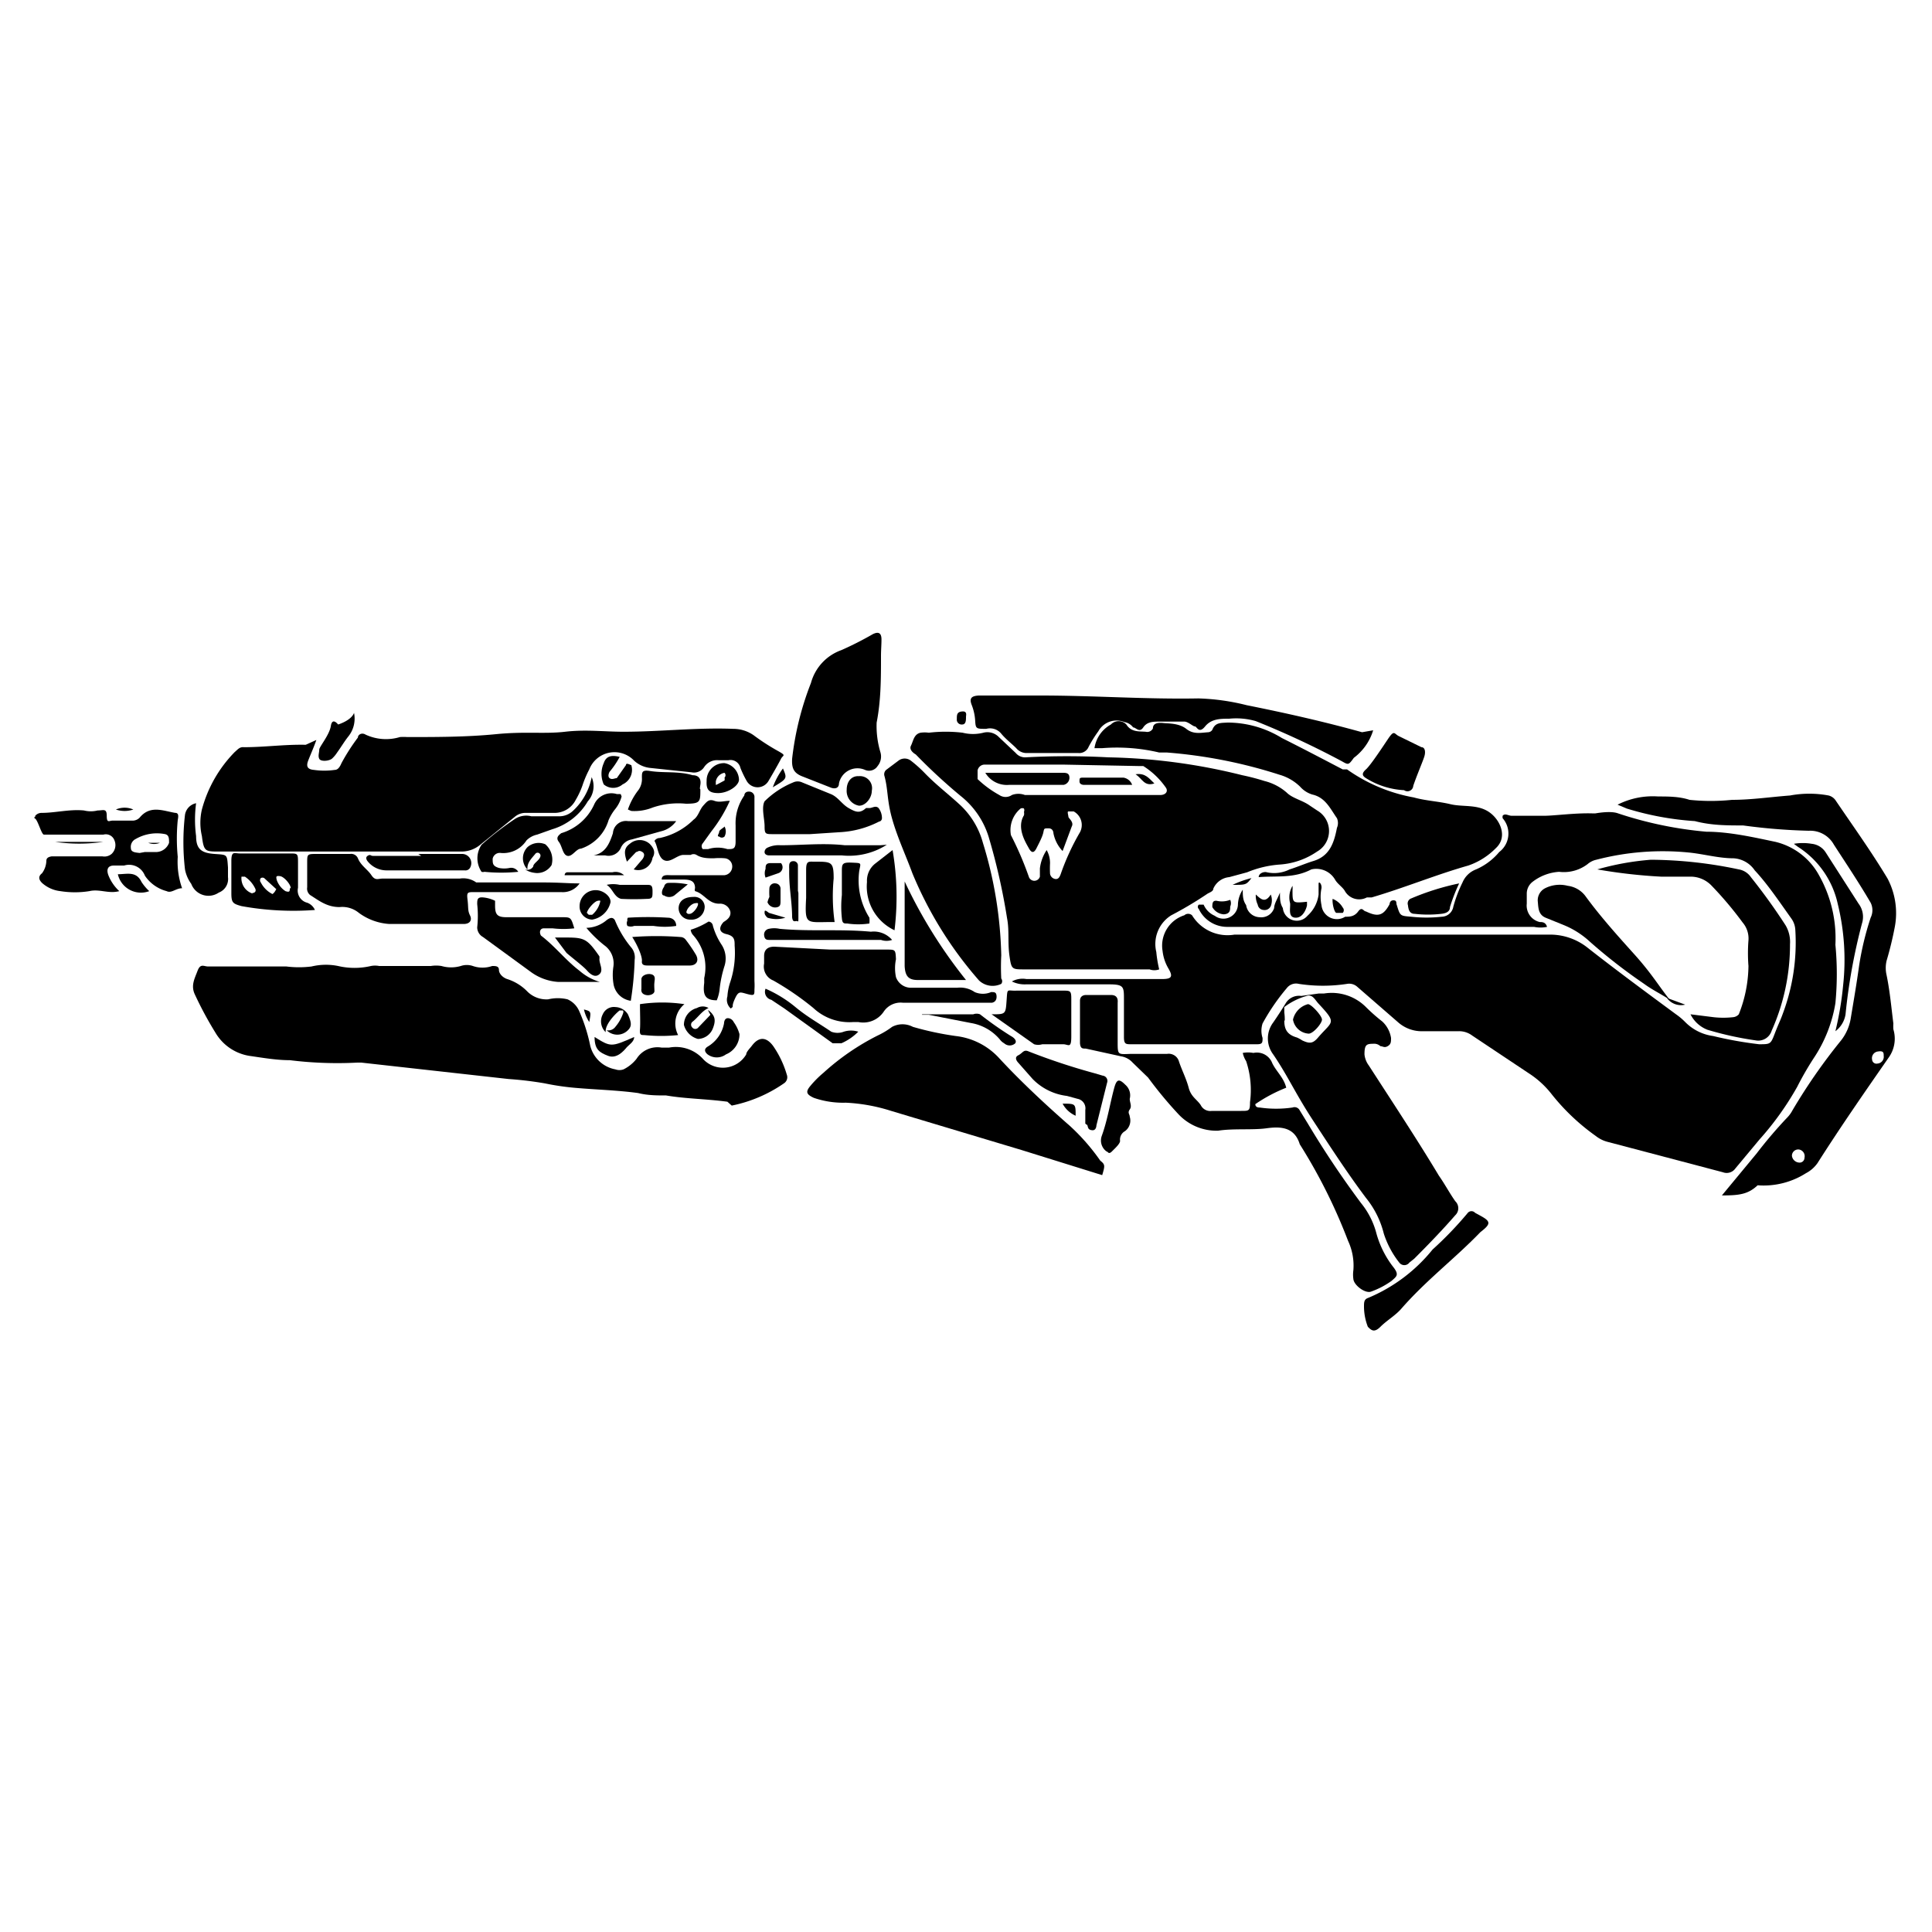 <svg xmlns="http://www.w3.org/2000/svg" class="HeroAbility-icon HeroAbility-icon--hoverState" viewBox="0 0 40 40" preserveAspectRatio="xMidYMid meet"><g id="_Group_4" data-name="&lt;Group&gt;"><path id="_Path_4" data-name="&lt;Path&gt;" d="M20.95,20.32a.46.46,0,0,1,.3-.05h2.81c.2,0,.23-.05.13-.22a.91.91,0,0,1-.12-.36.66.66,0,0,1,.45-.74.12.12,0,0,1,.16,0l0,0a.86.86,0,0,0,.88.4c.94,0,1.89,0,2.84,0,1.23,0,2.46,0,3.69,0a1.25,1.25,0,0,1,.79.28c.6.47,1.21.92,1.82,1.37a1.34,1.34,0,0,1,.19.16,1,1,0,0,0,.58.29,8,8,0,0,0,.95.17c.23,0,.24,0,.32-.21s.12-.28.17-.42a4.19,4.19,0,0,0,.26-1.74.44.44,0,0,0-.08-.23c-.25-.35-.49-.71-.76-1a.57.57,0,0,0-.44-.25c-.31,0-.62-.09-.93-.12a5.46,5.46,0,0,0-1.91.15.41.41,0,0,0-.18.09.81.81,0,0,1-.59.16,1,1,0,0,0-.54.2.31.31,0,0,0-.13.26c0,.07,0,.13,0,.2a.35.35,0,0,0,.27.38c.05,0,.12,0,.15.1a.67.67,0,0,1-.27,0H29.55c-1.38,0-2.77,0-4.15,0a.65.65,0,0,1-.58-.37.06.06,0,0,1,0-.09s.08,0,.1,0a.44.44,0,0,0,.23.23.3.3,0,0,0,.48-.23.59.59,0,0,1,.1-.31c0,.12,0,.22.07.32a.29.29,0,0,0,.28.25.28.28,0,0,0,.3-.19c0-.09.07-.19.12-.32,0,.13,0,.22.06.32a.29.29,0,0,0,.51.16.71.71,0,0,0,.23-.44c0-.07,0-.15,0-.22s.07,0,.06.09a.85.85,0,0,0,0,.35.32.32,0,0,0,.49.24c.09,0,.19,0,.27-.11s.11,0,.16,0c.25.12.36.09.49-.15,0,0,0-.08.08-.08s.05.06.07.1c.07.23.07.22.3.24a2.89,2.89,0,0,0,.63,0,.25.25,0,0,0,.24-.21,2.77,2.77,0,0,1,.19-.5.49.49,0,0,1,.28-.27,1.3,1.3,0,0,0,.48-.36.48.48,0,0,0,.07-.7.25.25,0,0,1,0-.05c.05-.06.12,0,.19,0,.22,0,.44,0,.66,0s.64-.06,1-.05c0,0,.06,0,.07,0s.31-.06.47,0a8,8,0,0,0,1.83.38c.48,0,1,.12,1.43.21a1.4,1.4,0,0,1,.9.69A2.66,2.66,0,0,1,38,19.56a6.32,6.32,0,0,1,0,1.21,2.88,2.88,0,0,1-.45,1.14,6.33,6.33,0,0,0-.34.59,6.12,6.12,0,0,1-.78,1.09l-.5.6a.22.22,0,0,1-.26.08l-2.39-.63a.66.66,0,0,1-.24-.12,4.45,4.45,0,0,1-.91-.86,1.92,1.92,0,0,0-.48-.44l-1.17-.78a.45.45,0,0,0-.28-.09c-.24,0-.49,0-.73,0a.74.74,0,0,1-.53-.19l-.84-.73a.25.25,0,0,0-.21-.06,3.28,3.28,0,0,1-1,0,.24.24,0,0,0-.25.09,4.33,4.33,0,0,0-.5.73.49.49,0,0,0,0,.3c0,.09,0,.13-.11.13H23.42c-.11,0-.15,0-.15-.15,0-.26,0-.52,0-.78s0-.31-.31-.31H21.24A.6.6,0,0,1,20.95,20.32Z"/><path id="_Compound_Path_4" data-name="&lt;Compound Path&gt;" d="M24,20.07a.29.29,0,0,1-.2,0H21.21c-.26,0-.27,0-.31-.28s0-.52-.05-.78a13,13,0,0,0-.38-1.68,1.73,1.73,0,0,0-.58-.85,11.66,11.66,0,0,1-.93-.86s-.15-.08-.1-.18.06-.24.2-.27a.62.62,0,0,1,.17,0,3,3,0,0,1,.7,0,.88.88,0,0,0,.43,0,.33.33,0,0,1,.32.09l.35.33a.25.25,0,0,0,.2.09,16.07,16.07,0,0,1,1.72,0,12.28,12.28,0,0,1,2.77.37,4.63,4.63,0,0,1,.46.12,1.1,1.1,0,0,1,.46.24c.12.12.33.16.48.27l.15.1a.49.49,0,0,1,0,.85,1.55,1.55,0,0,1-.78.27,2.16,2.16,0,0,0-.67.16l-.37.1a.4.4,0,0,0-.33.24c0,.06-.09.08-.13.11a7.78,7.78,0,0,1-.74.44.7.7,0,0,0-.31.76A2.5,2.5,0,0,0,24,20.07Zm-2-4.24H20.39a.15.15,0,0,0-.15.12c0,.07,0,.13,0,.18a2.13,2.13,0,0,0,.45.33.23.23,0,0,0,.26,0,.38.38,0,0,1,.27,0h1.64c.39,0,.77,0,1.16,0,.11,0,.17-.07.12-.15a1.62,1.62,0,0,0-.47-.45s-.06,0-.1,0Zm0,1.79a.74.74,0,0,1-.19-.37s0-.1-.1-.1-.09,0-.11.09-.09.22-.14.32-.1.11-.16,0-.26-.42-.1-.68a.16.16,0,0,0,0-.07.09.09,0,0,0,0-.07.08.08,0,0,0-.07,0,.58.58,0,0,0-.2.55,6.83,6.83,0,0,1,.37.86.12.12,0,0,0,.23,0c0-.06,0-.12,0-.17a.87.87,0,0,1,.14-.38.55.55,0,0,1,.07.27,2.23,2.23,0,0,0,0,.22.13.13,0,0,0,.12.11c.06,0,.08-.05.1-.1a4.89,4.89,0,0,1,.4-.87.32.32,0,0,0-.13-.43s-.08,0-.11,0,0,.08,0,.11.12.11.07.2Z"/><path id="_Path_5" data-name="&lt;Path&gt;" d="M15.06,22.81c-.45-.06-.86-.06-1.27-.13-.19,0-.38,0-.58-.05-.44-.06-.89-.07-1.33-.11a5.29,5.29,0,0,1-.6-.09,7.33,7.33,0,0,0-.75-.09L7.48,22H7.4A8,8,0,0,1,6,21.95c-.28,0-.56-.05-.84-.09a1,1,0,0,1-.7-.48,7.5,7.5,0,0,1-.43-.8c-.08-.18,0-.32.06-.48s.13-.09.22-.09H5.93a2.1,2.1,0,0,0,.52,0A1.27,1.27,0,0,1,7,20a1.5,1.5,0,0,0,.68,0,.45.45,0,0,1,.17,0l.07,0c.32,0,.65,0,1,0a.69.69,0,0,1,.22,0,.72.72,0,0,0,.4,0,.39.39,0,0,1,.25,0,.61.61,0,0,0,.4,0c.07,0,.14,0,.14.08s.08.16.17.19a1,1,0,0,1,.42.26.56.56,0,0,0,.43.16.86.86,0,0,1,.4,0,.47.47,0,0,1,.24.24,3.47,3.47,0,0,1,.23.72.66.66,0,0,0,.52.49.25.25,0,0,0,.17,0,.79.79,0,0,0,.27-.22.51.51,0,0,1,.52-.23h.15a.76.76,0,0,1,.71.24.56.56,0,0,0,.89-.1c0-.05.07-.12.11-.17.16-.22.32-.18.45,0a2.05,2.05,0,0,1,.28.59.15.15,0,0,1-.06.18,2.9,2.9,0,0,1-1.08.46Z"/><path id="_Path_6" data-name="&lt;Path&gt;" d="M6.55,15.32c-.06.17-.12.3-.17.43s0,.18.12.19a1.5,1.5,0,0,0,.43,0c.07,0,.11-.07.14-.14a4.14,4.14,0,0,1,.34-.53c0-.06.08-.11.16-.06a1,1,0,0,0,.71.05,1,1,0,0,1,.15,0c.61,0,1.23,0,1.84-.06s1,0,1.43-.05.81,0,1.21,0c.76,0,1.51-.09,2.27-.06a.74.74,0,0,1,.42.13c.16.12.33.23.51.33s.1.08.06.16-.17.31-.26.46a.26.26,0,0,1-.45,0,2.12,2.12,0,0,1-.13-.27.21.21,0,0,0-.25-.16h-.2a.32.32,0,0,0-.3.14.25.25,0,0,1-.26.11l-.85-.09a.58.58,0,0,1-.34-.15.56.56,0,0,0-.93.18,2.14,2.14,0,0,0-.14.33,1.67,1.67,0,0,1-.14.3.49.49,0,0,1-.45.27h-.58a.34.34,0,0,0-.23.08l-.73.59a.61.61,0,0,1-.4.13h-5c-.28,0-.31,0-.35-.32a1.21,1.21,0,0,1,0-.55,2.69,2.69,0,0,1,.68-1.19c.06-.05.1-.11.19-.1.43,0,.85-.06,1.28-.05Z"/><path id="_Compound_Path_5" data-name="&lt;Compound Path&gt;" d="M35.65,24.75l.72-.87a9.21,9.21,0,0,1,.64-.75.64.64,0,0,0,.1-.14,11.83,11.83,0,0,1,1-1.44,1,1,0,0,0,.21-.48c.06-.36.12-.71.17-1.07a6.08,6.08,0,0,1,.24-1,.35.35,0,0,0,0-.31c-.24-.41-.5-.8-.76-1.2a.56.56,0,0,0-.52-.29,12.2,12.2,0,0,1-1.36-.11c-.33,0-.66,0-1-.09a6.13,6.13,0,0,1-1.41-.26l-.19-.08a1.61,1.61,0,0,1,.84-.17c.21,0,.44,0,.65.07a4.26,4.26,0,0,0,.88,0c.4,0,.8-.06,1.2-.09a2.17,2.17,0,0,1,.8,0,.25.25,0,0,1,.15.11c.36.53.74,1.06,1.07,1.61a1.54,1.54,0,0,1,.15,1,7.17,7.17,0,0,1-.17.7.65.65,0,0,0,0,.3c.07.34.1.69.14,1a.9.9,0,0,0,0,.12.67.67,0,0,1-.1.59c-.5.72-1,1.44-1.47,2.18a.67.67,0,0,1-.24.21,1.63,1.63,0,0,1-1,.25C36.19,24.73,36,24.75,35.65,24.75Zm1.6-.68a.1.1,0,0,0,.11-.1.14.14,0,0,0-.11-.17.13.13,0,0,0-.15.13A.16.16,0,0,0,37.25,24.07ZM39,21.86c0-.06,0-.11-.12-.09a.14.14,0,0,0-.12.17.09.09,0,0,0,.11.08A.14.14,0,0,0,39,21.86Z"/><path id="_Path_7" data-name="&lt;Path&gt;" d="M26.06,18.16c0-.08.11-.12.17-.1A.71.71,0,0,0,26.7,18c.16-.05.32-.12.48-.17.35-.1.44-.38.5-.69a.25.25,0,0,0,0-.2c-.14-.2-.24-.43-.51-.49a.55.55,0,0,1-.25-.16,1,1,0,0,0-.43-.25,10.14,10.14,0,0,0-2.33-.46H24a3.81,3.81,0,0,0-1.18-.09h-.1l-.06,0A.67.67,0,0,1,23,15a.22.22,0,0,1,.32,0c.1.16.26.14.4.15a.13.13,0,0,0,.15-.07c0-.12.13-.12.22-.11s.32,0,.47.12.3.08.46.07a.11.11,0,0,0,.08-.05c.06-.16.19-.14.31-.15a2.15,2.15,0,0,1,1.13.32c.42.21.84.43,1.26.65l.09,0a3.44,3.44,0,0,0,1.38.58c.25.07.51.08.76.14s.54,0,.78.15.42.52.16.76a1.47,1.47,0,0,1-.57.36c-.67.19-1.32.46-2,.66l-.1,0a.34.34,0,0,1-.46-.14c-.05-.08-.15-.14-.2-.23a.45.45,0,0,0-.49-.21C26.79,18.19,26.43,18.13,26.06,18.16Z"/><path id="_Compound_Path_6" data-name="&lt;Compound Path&gt;" d="M27.3,20.57h.11a1,1,0,0,1,.87.28,3.79,3.79,0,0,0,.34.3.59.59,0,0,1,.18.34c0,.08,0,.13-.07.17s-.1,0-.15,0a.19.19,0,0,0-.11-.05c-.17,0-.22,0-.22.22a.46.46,0,0,0,.09.23c.49.76,1,1.53,1.45,2.28.12.17.22.36.34.53a.2.2,0,0,1,0,.29c-.27.31-.56.61-.85.9l-.1.08a.13.13,0,0,1-.21,0,1.91,1.91,0,0,1-.32-.6,1.9,1.9,0,0,0-.37-.74c-.39-.52-.74-1.06-1.1-1.61s-.52-.92-.82-1.36a.55.55,0,0,1,0-.66c.09-.13.18-.27.26-.4a.32.32,0,0,1,.32-.15Zm-.71.56c0,.17.05.29.26.35a.68.68,0,0,1,.11.06c.15.07.22.07.33-.06.3-.35.4-.28,0-.71-.07-.08-.12-.19-.24-.15a1.4,1.4,0,0,0-.46.23s0,.06,0,.1S26.6,21,26.6,21.13Z"/><path id="_Path_8" data-name="&lt;Path&gt;" d="M22.82,24.33l-1.67-.52L18.45,23a3.64,3.64,0,0,0-.94-.17,1.86,1.86,0,0,1-.66-.1c-.15-.07-.18-.12-.07-.25a2.12,2.12,0,0,1,.27-.27,5,5,0,0,1,1.12-.77,1.7,1.7,0,0,0,.3-.18.46.46,0,0,1,.43,0,6.3,6.3,0,0,0,.89.19,1.44,1.44,0,0,1,.88.44c.46.5,1,1,1.48,1.42a4.32,4.32,0,0,1,.63.72C22.88,24.11,22.88,24.13,22.82,24.33Z"/><path id="_Path_9" data-name="&lt;Path&gt;" d="M28.43,15.12a1.12,1.12,0,0,1-.4.57l0,0c-.11.15-.11.15-.25.07A17.91,17.91,0,0,0,26,14.93a1.46,1.46,0,0,0-.55-.05c-.18,0-.37,0-.5.16s-.17,0-.21,0-.13-.09-.21-.1H24c-.12,0-.25,0-.33.12s-.15,0-.21,0a.28.28,0,0,0-.18-.11.43.43,0,0,0-.54.19,2.58,2.58,0,0,0-.2.32.21.21,0,0,1-.22.13l-1.09,0a.28.28,0,0,1-.19-.1c-.1-.1-.22-.19-.31-.3a.3.3,0,0,0-.31-.1c-.21,0-.22,0-.23-.17a1.06,1.06,0,0,0-.07-.32c-.06-.15,0-.19.14-.2h1.29c1.09,0,2.17.08,3.26.06a4.6,4.6,0,0,1,1,.14c.8.16,1.6.34,2.39.56Z"/><path id="_Path_10" data-name="&lt;Path&gt;" d="M20.73,19.78a4.68,4.68,0,0,0,0,.48.09.09,0,0,1,0,.11.41.41,0,0,1-.46-.07,8,8,0,0,1-1.38-2.22c-.14-.38-.31-.74-.42-1.13s-.08-.6-.16-.89a.12.12,0,0,1,.05-.13l.24-.18a.21.21,0,0,1,.26,0,2.66,2.66,0,0,1,.28.25c.22.23.48.43.71.64a1.67,1.67,0,0,1,.5.81A8.48,8.48,0,0,1,20.73,19.78Z"/><path id="_Path_11" data-name="&lt;Path&gt;" d="M25.73,21.8a.59.59,0,0,1,.22,0,.34.34,0,0,1,.39.21c.08.17.24.3.29.51a3.22,3.22,0,0,0-.64.34c0,.06.05.07.09.07a2.36,2.36,0,0,0,.68,0,.12.12,0,0,1,.15.06l.16.26a19.3,19.3,0,0,0,1.11,1.66,1.65,1.65,0,0,1,.31.6,2,2,0,0,0,.37.74c.11.15.05.18-.05.27a1.71,1.71,0,0,1-.42.22c-.12.05-.36-.13-.37-.26a.65.65,0,0,1,0-.18,1.21,1.21,0,0,0-.11-.61,11.26,11.26,0,0,0-1-2v0c-.11-.36-.4-.37-.69-.33s-.69,0-1,.05a1.08,1.08,0,0,1-.82-.34,8.33,8.33,0,0,1-.63-.76L23.45,22a.41.41,0,0,0-.24-.13l-.73-.16c-.07,0-.11,0-.12-.11,0-.29,0-.59,0-.88,0-.08.05-.12.13-.12H23c.11,0,.15.06.14.16,0,.27,0,.54,0,.81s0,.26.26.25h.76a.22.22,0,0,1,.25.16c.06.18.15.35.2.54s.17.24.25.36a.22.22,0,0,0,.23.12h.61c.16,0,.18,0,.18-.18a1.89,1.89,0,0,0-.08-.85A.53.53,0,0,1,25.73,21.8Z"/><path id="_Path_12" data-name="&lt;Path&gt;" d="M18.24,13.58c0,.46,0,.92-.09,1.38a1.88,1.88,0,0,0,.08.62.31.31,0,0,1-.06.28.21.21,0,0,1-.26.08.39.39,0,0,0-.54.28c0,.09-.07.12-.16.09l-.61-.24c-.17-.07-.21-.17-.2-.36a6.19,6.19,0,0,1,.39-1.57,1,1,0,0,1,.63-.68,6.88,6.88,0,0,0,.65-.33c.14-.07.18,0,.18.11S18.24,13.46,18.24,13.58Z"/><path id="_Path_13" data-name="&lt;Path&gt;" d="M17.19,19.66h1.16c.19,0,.19,0,.2.2a.91.91,0,0,0,0,.37.33.33,0,0,0,.33.22h.94a.53.53,0,0,1,.36.09.43.43,0,0,0,.34,0c.06,0,.1,0,.11.06s0,.14-.09.16H18.69a.42.42,0,0,0-.39.18.51.51,0,0,1-.53.22h-.1a1.09,1.09,0,0,1-.83-.29,5.87,5.87,0,0,0-.83-.57.31.31,0,0,1-.19-.35s0-.1,0-.15,0-.2.21-.2Z"/><path id="_Path_14" data-name="&lt;Path&gt;" d="M12,18.29a.42.42,0,0,1-.38.18H9.82c-.14,0-.16,0-.14.16s0,.22.05.32,0,.18-.13.18c-.51,0-1,0-1.54,0a1.19,1.19,0,0,1-.63-.23.54.54,0,0,0-.4-.12c-.26,0-.42-.13-.61-.25a.17.17,0,0,1-.06-.16c0-.17,0-.34,0-.51s0-.18.18-.18h.71a.15.15,0,0,1,.16.09c.06.15.2.23.28.35s.14.07.23.07H9.52a.46.46,0,0,1,.34.08s.09,0,.14,0c.4,0,.81,0,1.21,0S11.75,18.29,12,18.29Z"/><path id="_Path_15" data-name="&lt;Path&gt;" d="M33.07,18a5.59,5.59,0,0,1,1.11-.2A9,9,0,0,1,36,18a.38.38,0,0,1,.25.16,12.19,12.19,0,0,1,.72,1,.68.68,0,0,1,.09.39,4.36,4.36,0,0,1-.38,1.79.29.29,0,0,1-.33.2,6.75,6.75,0,0,1-1-.22A.66.66,0,0,1,35,21l.48.06a1.82,1.82,0,0,0,.4,0A.18.18,0,0,0,36,21a2.78,2.78,0,0,0,.2-1,3.4,3.4,0,0,1,0-.53.51.51,0,0,0-.12-.37,7.48,7.48,0,0,0-.65-.77.6.6,0,0,0-.43-.18c-.2,0-.41,0-.61,0A11,11,0,0,1,33.07,18Z"/><path id="_Compound_Path_7" data-name="&lt;Compound Path&gt;" d="M3.77,18.39c-.13,0-.22.11-.32.06A.78.78,0,0,1,3,18.13a.35.35,0,0,0-.43-.21H2.36c-.12,0-.16.07-.12.19a.89.89,0,0,0,.23.34c-.22.06-.41-.05-.62,0a1.91,1.91,0,0,1-.6,0,.68.68,0,0,1-.38-.17c-.06-.06-.09-.13,0-.2a.46.46,0,0,0,.09-.26c0-.06.05-.08.11-.09H2.12a.23.23,0,0,0,.19-.05.25.25,0,0,0,.06-.28.19.19,0,0,0-.23-.12c-.35,0-.71,0-1.06,0-.06,0-.12,0-.17,0S.79,17,.73,16.95s0,0,0-.06a.17.17,0,0,1,.13-.06c.29,0,.58-.08.88-.05a.58.58,0,0,0,.28,0c.12,0,.19-.05.19.11s.05.1.12.1l.43,0a.21.21,0,0,0,.13-.06c.22-.27.49-.14.74-.1.08,0,.06.09.05.15a3.92,3.92,0,0,0,0,.76A1.65,1.65,0,0,0,3.77,18.39ZM3,17.64l.25,0a.29.29,0,0,0,.25-.19c0-.09,0-.16-.08-.18a.88.88,0,0,0-.61.1.18.18,0,0,0-.1.19c0,.09.11.09.18.1Z"/><path id="_Path_16" data-name="&lt;Path&gt;" d="M13.55,17.41a.13.13,0,0,1,.11-.06,1.41,1.41,0,0,0,.7-.38c.1-.07.12-.2.2-.29s.12-.14.23-.1.2,0,.32,0a3,3,0,0,1-.38.63l-.18.25a.09.09,0,0,0,0,.12s.08,0,.11,0a.67.67,0,0,1,.4,0c.12,0,.17,0,.17-.16s0-.22,0-.33a1,1,0,0,1,.18-.62s0-.09.11-.08a.11.11,0,0,1,.1.12c0,.13,0,.25,0,.38q0,1.71,0,3.42a1.43,1.43,0,0,1,0,.18c0,.11,0,.13-.15.09s-.18-.07-.26.11,0,.13-.08.19a.24.24,0,0,1-.07-.25,1.15,1.15,0,0,1,.06-.3,1.92,1.92,0,0,0,.09-.75c0-.12,0-.2-.17-.24s-.15-.15-.06-.25l0,0c.08-.05.16-.11.14-.22a.22.22,0,0,0-.23-.16c-.23,0-.31-.21-.5-.26a.08.08,0,0,1,0-.06c0-.18-.14-.18-.28-.18H13.7c0-.11.12-.09.18-.09H15a.18.18,0,0,0,.16-.17.17.17,0,0,0-.15-.18,1.29,1.29,0,0,0-.23,0c-.12,0-.25,0-.36-.07a.12.12,0,0,0-.12,0l-.15,0c-.13,0-.27.17-.4.11S13.62,17.52,13.55,17.41Z"/><path id="_Path_17" data-name="&lt;Path&gt;" d="M10.25,18.65s0,.07,0,.1c0,.19.05.24.24.24h1.14c.19,0,.19,0,.26.23a1.9,1.9,0,0,1-.45,0h-.18c-.08,0-.1.08-.06.15l0,0c.29.22.51.51.8.73a1.11,1.11,0,0,0,.42.23c-.29,0-.57,0-.86,0a1.08,1.08,0,0,1-.56-.2l-1-.73a.23.23,0,0,1-.12-.2,2.19,2.19,0,0,0,0-.48c0-.09,0-.15.12-.14A.71.71,0,0,1,10.25,18.65Z"/><path id="_Path_18" data-name="&lt;Path&gt;" d="M16.77,17.27l-.76,0c-.16,0-.18,0-.18-.16s-.07-.39,0-.52a1.82,1.82,0,0,1,.59-.39.22.22,0,0,1,.19,0l.59.24c.15.06.23.21.37.29s.23.12.36,0l.07,0c.06,0,.13-.06.19,0a.35.35,0,0,1,.07.21s0,.06-.06.07a2,2,0,0,1-.82.22Z"/><path id="_Path_19" data-name="&lt;Path&gt;" d="M34.51,20.66c-.16-.1-.32-.18-.47-.29a11.26,11.26,0,0,1-1.12-.87,1.79,1.79,0,0,0-.55-.35L32,19c-.14-.06-.15-.18-.16-.32a.28.28,0,0,1,.15-.29.67.67,0,0,1,.47-.05.54.54,0,0,1,.37.22c.3.41.64.79,1,1.19s.49.63.74.95Z"/><path id="_Path_20" data-name="&lt;Path&gt;" d="M28.24,27.06c0-.1,0-.16.09-.19a3.39,3.39,0,0,0,1.33-1,7.4,7.4,0,0,0,.73-.76.1.1,0,0,1,.15,0l.11.06c.22.12.22.17,0,.34-.53.55-1.13,1-1.65,1.6-.13.14-.29.23-.42.36s-.19.07-.26,0A1.17,1.17,0,0,1,28.24,27.06Z"/><path id="_Path_21" data-name="&lt;Path&gt;" d="M20.53,21c.29,0,.29,0,.31-.28s0-.2.21-.21H22c.16,0,.18,0,.18.17s0,.52,0,.78-.06.16-.17.16h-.43a.29.29,0,0,1-.17,0Z"/><path id="_Compound_Path_8" data-name="&lt;Compound Path&gt;" d="M6.52,18.84A6,6,0,0,1,5,18.76c-.18-.05-.21-.07-.21-.27s0-.44,0-.66.06-.16.18-.16H6c.16,0,.17,0,.17.18s0,.35,0,.53a.26.26,0,0,0,.19.31A.28.28,0,0,1,6.52,18.84Zm-.81-.44s0,0,0,0l-.24-.22a.07.07,0,0,0-.07,0,.07.07,0,0,0,0,.09.54.54,0,0,0,.24.24C5.66,18.5,5.7,18.46,5.72,18.4Zm-.49.09s.09,0,.07-.08a.61.61,0,0,0-.22-.26s-.06,0-.07,0A.33.33,0,0,0,5.23,18.5Zm.8-.1c0-.08-.14-.24-.22-.25s-.09,0-.07.08a.45.45,0,0,0,.18.23C6,18.48,6,18.45,6,18.39Z"/><path id="_Path_22" data-name="&lt;Path&gt;" d="M20,20.29H19c-.19,0-.26-.08-.27-.29,0-.58,0-1.16,0-1.75A10.11,10.11,0,0,0,20,20.29Z"/><path id="_Path_23" data-name="&lt;Path&gt;" d="M22.47,23.26c0-.12,0-.2,0-.28a.2.2,0,0,0-.16-.23l-.22-.06a1.19,1.19,0,0,1-.71-.35L21.08,22s-.1-.1,0-.15.11-.13.22-.08a13.26,13.26,0,0,0,1.36.45l.17.05a.11.11,0,0,1,.09.15l-.22.88s0,.11-.09.1-.08-.06-.1-.11A.08.08,0,0,1,22.47,23.26Z"/><path id="_Path_24" data-name="&lt;Path&gt;" d="M38,21.35a6.58,6.58,0,0,0,.16-.95,4.85,4.85,0,0,0-.11-1.68,1.88,1.88,0,0,0-.83-1.19l-.08-.06s0,0,0,0a1.11,1.11,0,0,1,.37,0,.39.39,0,0,1,.29.18l.68,1.06a.45.45,0,0,1,.07.41A12,12,0,0,0,38.21,21,.54.54,0,0,1,38,21.35Z"/><path id="_Path_25" data-name="&lt;Path&gt;" d="M12.25,16.09a.47.47,0,0,1-.08.5,1.28,1.28,0,0,1-.74.58l-.31.11a.44.44,0,0,0-.22.12.57.57,0,0,1-.53.26.15.15,0,0,0-.17.12c0,.1,0,.15.13.19a.55.55,0,0,0,.22,0,.17.17,0,0,1,.18.08,3.57,3.57,0,0,1-.7,0,.1.1,0,0,1-.06,0,.5.5,0,0,1,0-.56,6.29,6.29,0,0,1,.7-.54A.43.43,0,0,1,11,16.9h.56a.41.41,0,0,0,.3-.11A1.28,1.28,0,0,0,12.25,16.09Z"/><path id="_Path_26" data-name="&lt;Path&gt;" d="M29.07,16.36a1.64,1.64,0,0,1-.79-.25c-.08-.05-.09-.1,0-.18s.31-.41.45-.62.13-.12.23-.07l.47.23c.07,0,.09.09.06.19s-.16.4-.23.61A.12.12,0,0,1,29.07,16.36Z"/><path id="_Path_27" data-name="&lt;Path&gt;" d="M13,16.76a1.39,1.39,0,0,1,.2-.38.39.39,0,0,0,.09-.28c0-.11,0-.16.15-.14.3.05.6,0,.9.09.13,0,.18.08.16.2s0,.07,0,.1c0,.25,0,.29-.3.29a1.65,1.65,0,0,0-.69.08,1,1,0,0,1-.44.07Z"/><path id="_Path_28" data-name="&lt;Path&gt;" d="M4.06,16.63a2.58,2.58,0,0,0,0,.68c0,.27.11.35.38.37s.26,0,.28.28c0,.07,0,.14,0,.2a.3.3,0,0,1-.19.32.38.38,0,0,1-.57-.18A.74.74,0,0,1,3.83,18a4.89,4.89,0,0,1,0-1.13A.29.29,0,0,1,4.06,16.63Z"/><path id="_Path_29" data-name="&lt;Path&gt;" d="M12.14,19.21a.67.67,0,0,0,.42-.16c.08-.06.13-.06.17,0a2.17,2.17,0,0,0,.35.58.32.32,0,0,1,.06.24,6.6,6.6,0,0,1-.08.85.42.42,0,0,1-.36-.36,1.15,1.15,0,0,1,0-.35.46.46,0,0,0-.19-.44A2.58,2.58,0,0,1,12.14,19.21Z"/><path id="_Path_30" data-name="&lt;Path&gt;" d="M8.66,17.68h.91a.19.19,0,0,1,.17.27.11.11,0,0,1-.12.07H8a.5.5,0,0,1-.39-.19s-.06-.07,0-.11.06,0,.11,0h1Z"/><path id="_Path_31" data-name="&lt;Path&gt;" d="M12.87,16.49a.72.72,0,0,1-.14.27,1,1,0,0,0-.13.22.89.89,0,0,1-.57.59l0,0c-.1,0-.18.17-.28.15s-.11-.2-.18-.29,0-.14.05-.18h0a1.09,1.09,0,0,0,.68-.59.39.39,0,0,1,.47-.22h.08Z"/><path id="_Path_32" data-name="&lt;Path&gt;" d="M18.52,19.26a1,1,0,0,1-.57-1,.45.45,0,0,1,.17-.38l.36-.28A5.72,5.72,0,0,1,18.52,19.26Z"/><path id="_Path_33" data-name="&lt;Path&gt;" d="M17.28,19.09l-.07,0c-.52,0-.55.07-.52-.5,0-.19,0-.39,0-.58s.05-.17.17-.17c.36,0,.4,0,.4.35A3.84,3.84,0,0,0,17.28,19.09Z"/><path id="_Path_34" data-name="&lt;Path&gt;" d="M13.09,19.4a6.54,6.54,0,0,1,1,0,.14.14,0,0,1,.11.06,3.07,3.07,0,0,1,.21.31c.07.13,0,.22-.13.22h-.86c-.06,0-.14,0-.13-.09S13.21,19.59,13.09,19.4Z"/><path id="_Path_35" data-name="&lt;Path&gt;" d="M14.3,19.25a1.63,1.63,0,0,0,.37-.17.1.1,0,0,1,.09.09,1.41,1.41,0,0,0,.18.39A.52.52,0,0,1,15,20a2.4,2.4,0,0,0-.1.47.83.83,0,0,1-.06.24c-.25,0-.29-.12-.26-.36,0,0,0-.07,0-.1a1,1,0,0,0-.23-.89A.2.2,0,0,1,14.3,19.25Z"/><path id="_Path_36" data-name="&lt;Path&gt;" d="M23.39,22.75c0,.08.05.15,0,.22s0,.1,0,.15a.27.27,0,0,1-.1.3.2.2,0,0,0-.1.2c0,.06-.1.15-.17.22s-.08,0-.11,0a.28.28,0,0,1-.1-.32c.12-.33.17-.67.26-1,.05-.18.1-.19.23-.06A.29.29,0,0,1,23.39,22.75Z"/><path id="_Path_37" data-name="&lt;Path&gt;" d="M14.17,20.79a.52.52,0,0,0-.13.64,3.41,3.41,0,0,1-.7,0c-.07,0-.1,0-.09-.12s0-.34,0-.52A3.12,3.12,0,0,1,14.17,20.79Z"/><path id="_Path_38" data-name="&lt;Path&gt;" d="M18.36,17.49a1.45,1.45,0,0,1-.93.22c-.45,0-.91,0-1.36,0h-.15s-.08,0-.09-.06a.1.1,0,0,1,.06-.1.54.54,0,0,1,.27-.05c.44,0,.89-.05,1.33,0,.24,0,.49,0,.73,0Z"/><path id="_Path_39" data-name="&lt;Path&gt;" d="M18.47,19.46a.35.35,0,0,1-.23,0h-2.3c-.06,0-.11,0-.12-.1a.12.12,0,0,1,.1-.13.52.52,0,0,1,.22,0c.63.06,1.26,0,1.89.06A.5.5,0,0,1,18.47,19.46Z"/><path id="_Path_40" data-name="&lt;Path&gt;" d="M18,19.12a1.56,1.56,0,0,1-.46,0c-.07,0-.1,0-.11-.11a2.24,2.24,0,0,1,0-.48c0-.16,0-.32,0-.48s0-.2.21-.19.18,0,.15.17A1.45,1.45,0,0,0,18,19,.63.63,0,0,1,18,19.12Z"/><path id="_Path_41" data-name="&lt;Path&gt;" d="M14,17a.53.53,0,0,1-.31.21l-.61.17a.3.3,0,0,0-.22.16.28.28,0,0,1-.33.17c-.08,0-.17,0-.24,0v0c.25-.05.33-.25.4-.46A.27.27,0,0,1,13,17Z"/><path id="_Path_42" data-name="&lt;Path&gt;" d="M30.21,18.29a3.65,3.65,0,0,0-.19.49c0,.1-.09.13-.18.14a2.39,2.39,0,0,1-.55,0c-.11,0-.13-.09-.14-.18a.11.11,0,0,1,.07-.14A5.23,5.23,0,0,1,30.21,18.29Z"/><path id="_Path_43" data-name="&lt;Path&gt;" d="M15.85,20.47a2.61,2.61,0,0,1,.63.39c.23.19.48.33.73.5a.36.36,0,0,0,.26,0,.5.5,0,0,1,.3,0,1.13,1.13,0,0,1-.35.24c-.08,0-.13,0-.18,0l-1-.72-.27-.18A.17.17,0,0,1,15.85,20.47Z"/><path id="_Path_44" data-name="&lt;Path&gt;" d="M11.49,19.41h.15c.45,0,.5,0,.77.39a.26.26,0,0,1,0,.06c0,.1.09.23,0,.31s-.19,0-.26-.08-.28-.24-.42-.36Z"/><path id="_Path_45" data-name="&lt;Path&gt;" d="M19.09,21h1.06a.2.2,0,0,1,.14,0,7.35,7.35,0,0,0,.64.45s.14.07.09.15a.17.17,0,0,1-.23,0,.28.28,0,0,1-.09-.08,1,1,0,0,0-.6-.34l-.87-.17-.14,0Z"/><path id="_Path_46" data-name="&lt;Path&gt;" d="M15.31,21.41a.45.45,0,0,1-.28.42.32.32,0,0,1-.38,0c-.06-.05-.08-.11,0-.16a.71.71,0,0,0,.34-.48s0-.11.08-.11a.14.14,0,0,1,.12.08A.78.78,0,0,1,15.31,21.41Z"/><path id="_Path_47" data-name="&lt;Path&gt;" d="M7.33,14.76a.59.59,0,0,1-.12.49c-.08.1-.15.22-.23.33a.63.63,0,0,1-.11.13c-.07.05-.23.06-.26,0s0-.13,0-.19.21-.3.24-.49S7,15,7,15,7.27,14.92,7.33,14.76Z"/><path id="_Compound_Path_9" data-name="&lt;Compound Path&gt;" d="M15,15.8a.36.36,0,0,1,.3.34c0,.13-.23.28-.43.28s-.25-.08-.24-.25A.36.36,0,0,1,15,15.8ZM15,16a.22.22,0,0,0-.18.18s0,.06,0,.07.12-.06.18-.09a.11.11,0,0,0,0-.06A.07.07,0,0,0,15,16Z"/><path id="_Path_48" data-name="&lt;Path&gt;" d="M10.92,18a.33.33,0,0,1,0-.46.35.35,0,0,1,.37-.06.42.42,0,0,1,.13.43.35.35,0,0,1-.36.16.45.45,0,0,1-.19-.07.14.14,0,0,0,.17-.06c0-.07.14-.13.15-.22a.06.06,0,0,0-.1-.05C11,17.78,10.91,17.86,10.92,18Z"/><path id="_Path_49" data-name="&lt;Path&gt;" d="M12.83,15.67a1.74,1.74,0,0,1-.21.31s-.05.09,0,.13.11,0,.15,0l.19-.27c0-.06.09,0,.11,0a.33.33,0,0,1-.18.4.3.3,0,0,1-.39,0,.54.54,0,0,1,0-.44C12.55,15.65,12.66,15.63,12.83,15.67Z"/><path id="_Path_50" data-name="&lt;Path&gt;" d="M12.54,21.37l0,0a.31.31,0,0,1-.06-.37.25.25,0,0,1,.26-.15A.32.32,0,0,1,13,21c.08.18.08.25,0,.33a.31.31,0,0,1-.44,0,.18.18,0,0,0,.18-.07.86.86,0,0,0,.16-.28.08.08,0,0,0,0-.06s-.06,0-.07,0S12.52,21.18,12.54,21.37Z"/><path id="_Path_51" data-name="&lt;Path&gt;" d="M18.05,16.37c0,.16-.14.32-.27.31a.31.31,0,0,1-.25-.33c0-.18.11-.29.25-.28A.25.25,0,0,1,18.05,16.37Z"/><path id="_Path_52" data-name="&lt;Path&gt;" d="M12.56,18.32a.62.62,0,0,1,.27,0h.56c.08,0,.12,0,.12.13s0,.16-.12.16a5.14,5.14,0,0,1-.53,0C12.71,18.57,12.69,18.4,12.56,18.32Z"/><path id="_Path_53" data-name="&lt;Path&gt;" d="M14.66,20.91c.14.11.17.2.1.38a.34.34,0,0,1-.31.22.41.41,0,0,1-.29-.29.36.36,0,0,1,.27-.35.24.24,0,0,1,.24,0c-.14.06-.22.2-.34.29a.08.08,0,0,0,0,.11.08.08,0,0,0,.13,0l.24-.25C14.72,21,14.69,21,14.66,20.91Z"/><path id="_Compound_Path_10" data-name="&lt;Compound Path&gt;" d="M12,18.76a.33.33,0,0,1,.34-.33c.15,0,.31.13.3.25a.47.47,0,0,1-.38.36A.27.27,0,0,1,12,18.76Zm.19.18h.07a.5.5,0,0,0,.17-.29.08.08,0,0,0-.05,0c-.06,0-.21.16-.23.25a.09.09,0,0,0,0,0Z"/><path id="_Path_54" data-name="&lt;Path&gt;" d="M13.12,18l.18-.21s.08-.1,0-.15-.09,0-.13,0l-.19.2c-.07-.2-.05-.29.06-.37a.31.31,0,0,1,.41,0c.1.1.12.19.06.29A.3.3,0,0,1,13.12,18Z"/><path id="_Path_55" data-name="&lt;Path&gt;" d="M16.53,18.49c0,.16,0,.32,0,.48s0,.09-.05.1-.07,0-.08-.08c0-.32-.07-.63-.06-1a.58.58,0,0,1,0-.08s0-.08.08-.08a.09.09,0,0,1,.1.08c0,.13,0,.25,0,.38s0,.1,0,.15Z"/><path id="_Path_56" data-name="&lt;Path&gt;" d="M14,19.17a1.53,1.53,0,0,1-.47,0h-.4a.19.19,0,0,1-.14,0,.12.12,0,0,1,0-.11A.07.07,0,0,1,13,19a6.67,6.67,0,0,1,.83,0C13.92,19,14,19.06,14,19.17Z"/><path id="_Path_57" data-name="&lt;Path&gt;" d="M12.31,21.47c.34.21.34.21.82,0,0,.1-.11.16-.16.22s-.2.24-.38.17S12.31,21.73,12.31,21.47Z"/><path id="_Compound_Path_11" data-name="&lt;Compound Path&gt;" d="M14.36,18.57a.21.21,0,0,1,.23.2.27.27,0,0,1-.29.27.24.24,0,0,1-.25-.23C14.05,18.66,14.16,18.57,14.36,18.57Zm-.08.35h0c.07,0,.19-.16.17-.22a.08.08,0,0,0-.05,0c-.07,0-.18.1-.19.19A.06.06,0,0,0,14.28,18.92Z"/><path id="_Path_58" data-name="&lt;Path&gt;" d="M2.44,18.1c.19,0,.38-.07.49.16a1,1,0,0,0,.16.19A.49.49,0,0,1,2.44,18.1Z"/><path id="_Path_59" data-name="&lt;Path&gt;" d="M26.76,18.34a.52.52,0,0,1,0,.09c0,.27,0,.27.3.24,0,0,0,.05,0,.07S27,19,26.83,19s-.11-.19-.12-.3A.47.47,0,0,1,26.76,18.34Z"/><path id="_Path_60" data-name="&lt;Path&gt;" d="M13.28,20.47c0-.07,0-.13,0-.2s.11-.12.2-.1.08.09.07.16,0,.13,0,.19-.1.1-.18.08S13.27,20.53,13.28,20.47Z"/><path id="_Path_61" data-name="&lt;Path&gt;" d="M15.93,18.57a1.3,1.3,0,0,1,0-.19.11.11,0,0,1,.13-.09.11.11,0,0,1,.1.1c0,.08,0,.17,0,.25s0,.12-.06.14a.17.17,0,0,1-.21-.1A.49.49,0,0,1,15.93,18.57Z"/><path id="_Path_62" data-name="&lt;Path&gt;" d="M12.92,18.12H11.75s-.06,0-.06,0,0-.06.06-.06h.93A.26.26,0,0,1,12.92,18.12Z"/><path id="_Path_63" data-name="&lt;Path&gt;" d="M14.24,18.31l-.28.23a.19.19,0,0,1-.21,0c-.07,0-.05-.12,0-.18a.09.09,0,0,1,.09-.08A1.63,1.63,0,0,1,14.24,18.31Z"/><path id="_Path_64" data-name="&lt;Path&gt;" d="M25.47,18.63a.17.17,0,0,1,0,.14c0,.07,0,.15-.13.16a.29.29,0,0,1-.24-.15c0-.07,0-.14.09-.13A.47.47,0,0,0,25.47,18.63Z"/><path id="_Path_65" data-name="&lt;Path&gt;" d="M15.85,18.17a.25.25,0,0,1,0-.18c0-.06,0-.12.1-.12s.15,0,.22,0a.13.13,0,0,1-.06.21Z"/><path id="_Path_66" data-name="&lt;Path&gt;" d="M26,18.52c.1.09.19.19.31,0a.33.33,0,0,1,0,.24.14.14,0,0,1-.15.08.13.13,0,0,1-.12-.11A.43.43,0,0,1,26,18.52Z"/><path id="_Path_67" data-name="&lt;Path&gt;" d="M11.7,18.82h0Z"/><path id="_Path_68" data-name="&lt;Path&gt;" d="M20,14.84c0,.07,0,.16-.08.16a.1.1,0,0,1-.11-.11c0-.09,0-.15.11-.16S20,14.81,20,14.84Z"/><path id="_Path_69" data-name="&lt;Path&gt;" d="M16,16.3a1.54,1.54,0,0,1,.21-.39C16.3,16.12,16.3,16.12,16,16.3Z"/><path id="_Path_70" data-name="&lt;Path&gt;" d="M2.14,17.43a3.45,3.45,0,0,1-1,0Z"/><path id="_Path_71" data-name="&lt;Path&gt;" d="M16.26,19a.62.62,0,0,1-.37,0s-.06-.05-.06-.1,0-.07.09,0Z"/><path id="_Path_72" data-name="&lt;Path&gt;" d="M27.59,18.61a.41.41,0,0,1,.21.18.08.08,0,0,1,0,.11s-.09,0-.13,0S27.58,18.72,27.59,18.61Z"/><path id="_Path_73" data-name="&lt;Path&gt;" d="M14.13,17.84h.82v0h-.82Z"/><path id="_Path_74" data-name="&lt;Path&gt;" d="M22,22.85c.27,0,.27,0,.27.25A.56.56,0,0,1,22,22.85Z"/><path id="_Path_75" data-name="&lt;Path&gt;" d="M15,17.11a.22.22,0,0,1,0,.21.08.08,0,0,1-.11,0c-.06,0,0-.06,0-.1S15,17.13,15,17.11Z"/><path id="_Path_76" data-name="&lt;Path&gt;" d="M25.52,18.32a2,2,0,0,1,.39-.14C25.8,18.32,25.8,18.32,25.52,18.32Z"/><path id="_Path_77" data-name="&lt;Path&gt;" d="M12.2,21.16a.8.8,0,0,1-.11-.26C12.24,20.94,12.24,20.94,12.2,21.16Z"/><path id="_Path_78" data-name="&lt;Path&gt;" d="M34.51,20.66l.38.14a.36.36,0,0,1-.38-.14Z"/><path id="_Path_79" data-name="&lt;Path&gt;" d="M2.4,16.76a.45.45,0,0,1,.36,0A.55.55,0,0,1,2.4,16.76Z"/><path id="_Path_80" data-name="&lt;Path&gt;" d="M20.4,16H22c.06,0,.13,0,.14.08a.15.15,0,0,1-.12.17H20.89A.52.52,0,0,1,20.4,16Z"/><path id="_Path_81" data-name="&lt;Path&gt;" d="M23.44,16.25h-1s-.09,0-.09-.07,0-.08.08-.08h.83A.23.23,0,0,1,23.44,16.25Z"/><path id="_Path_82" data-name="&lt;Path&gt;" d="M23.9,16.22c-.21.07-.25-.1-.39-.19C23.72,16,23.79,16.12,23.9,16.22Z"/><path id="_Path_83" data-name="&lt;Path&gt;" d="M26.77,21.11a.43.43,0,0,1,.31-.32c.07,0,.29.24.29.32s-.19.3-.28.29A.35.35,0,0,1,26.77,21.11Z"/><path id="_Path_84" data-name="&lt;Path&gt;" d="M3.07,17.45c.07,0,.13,0,.24,0A.32.32,0,0,1,3.07,17.45Z"/></g></svg>